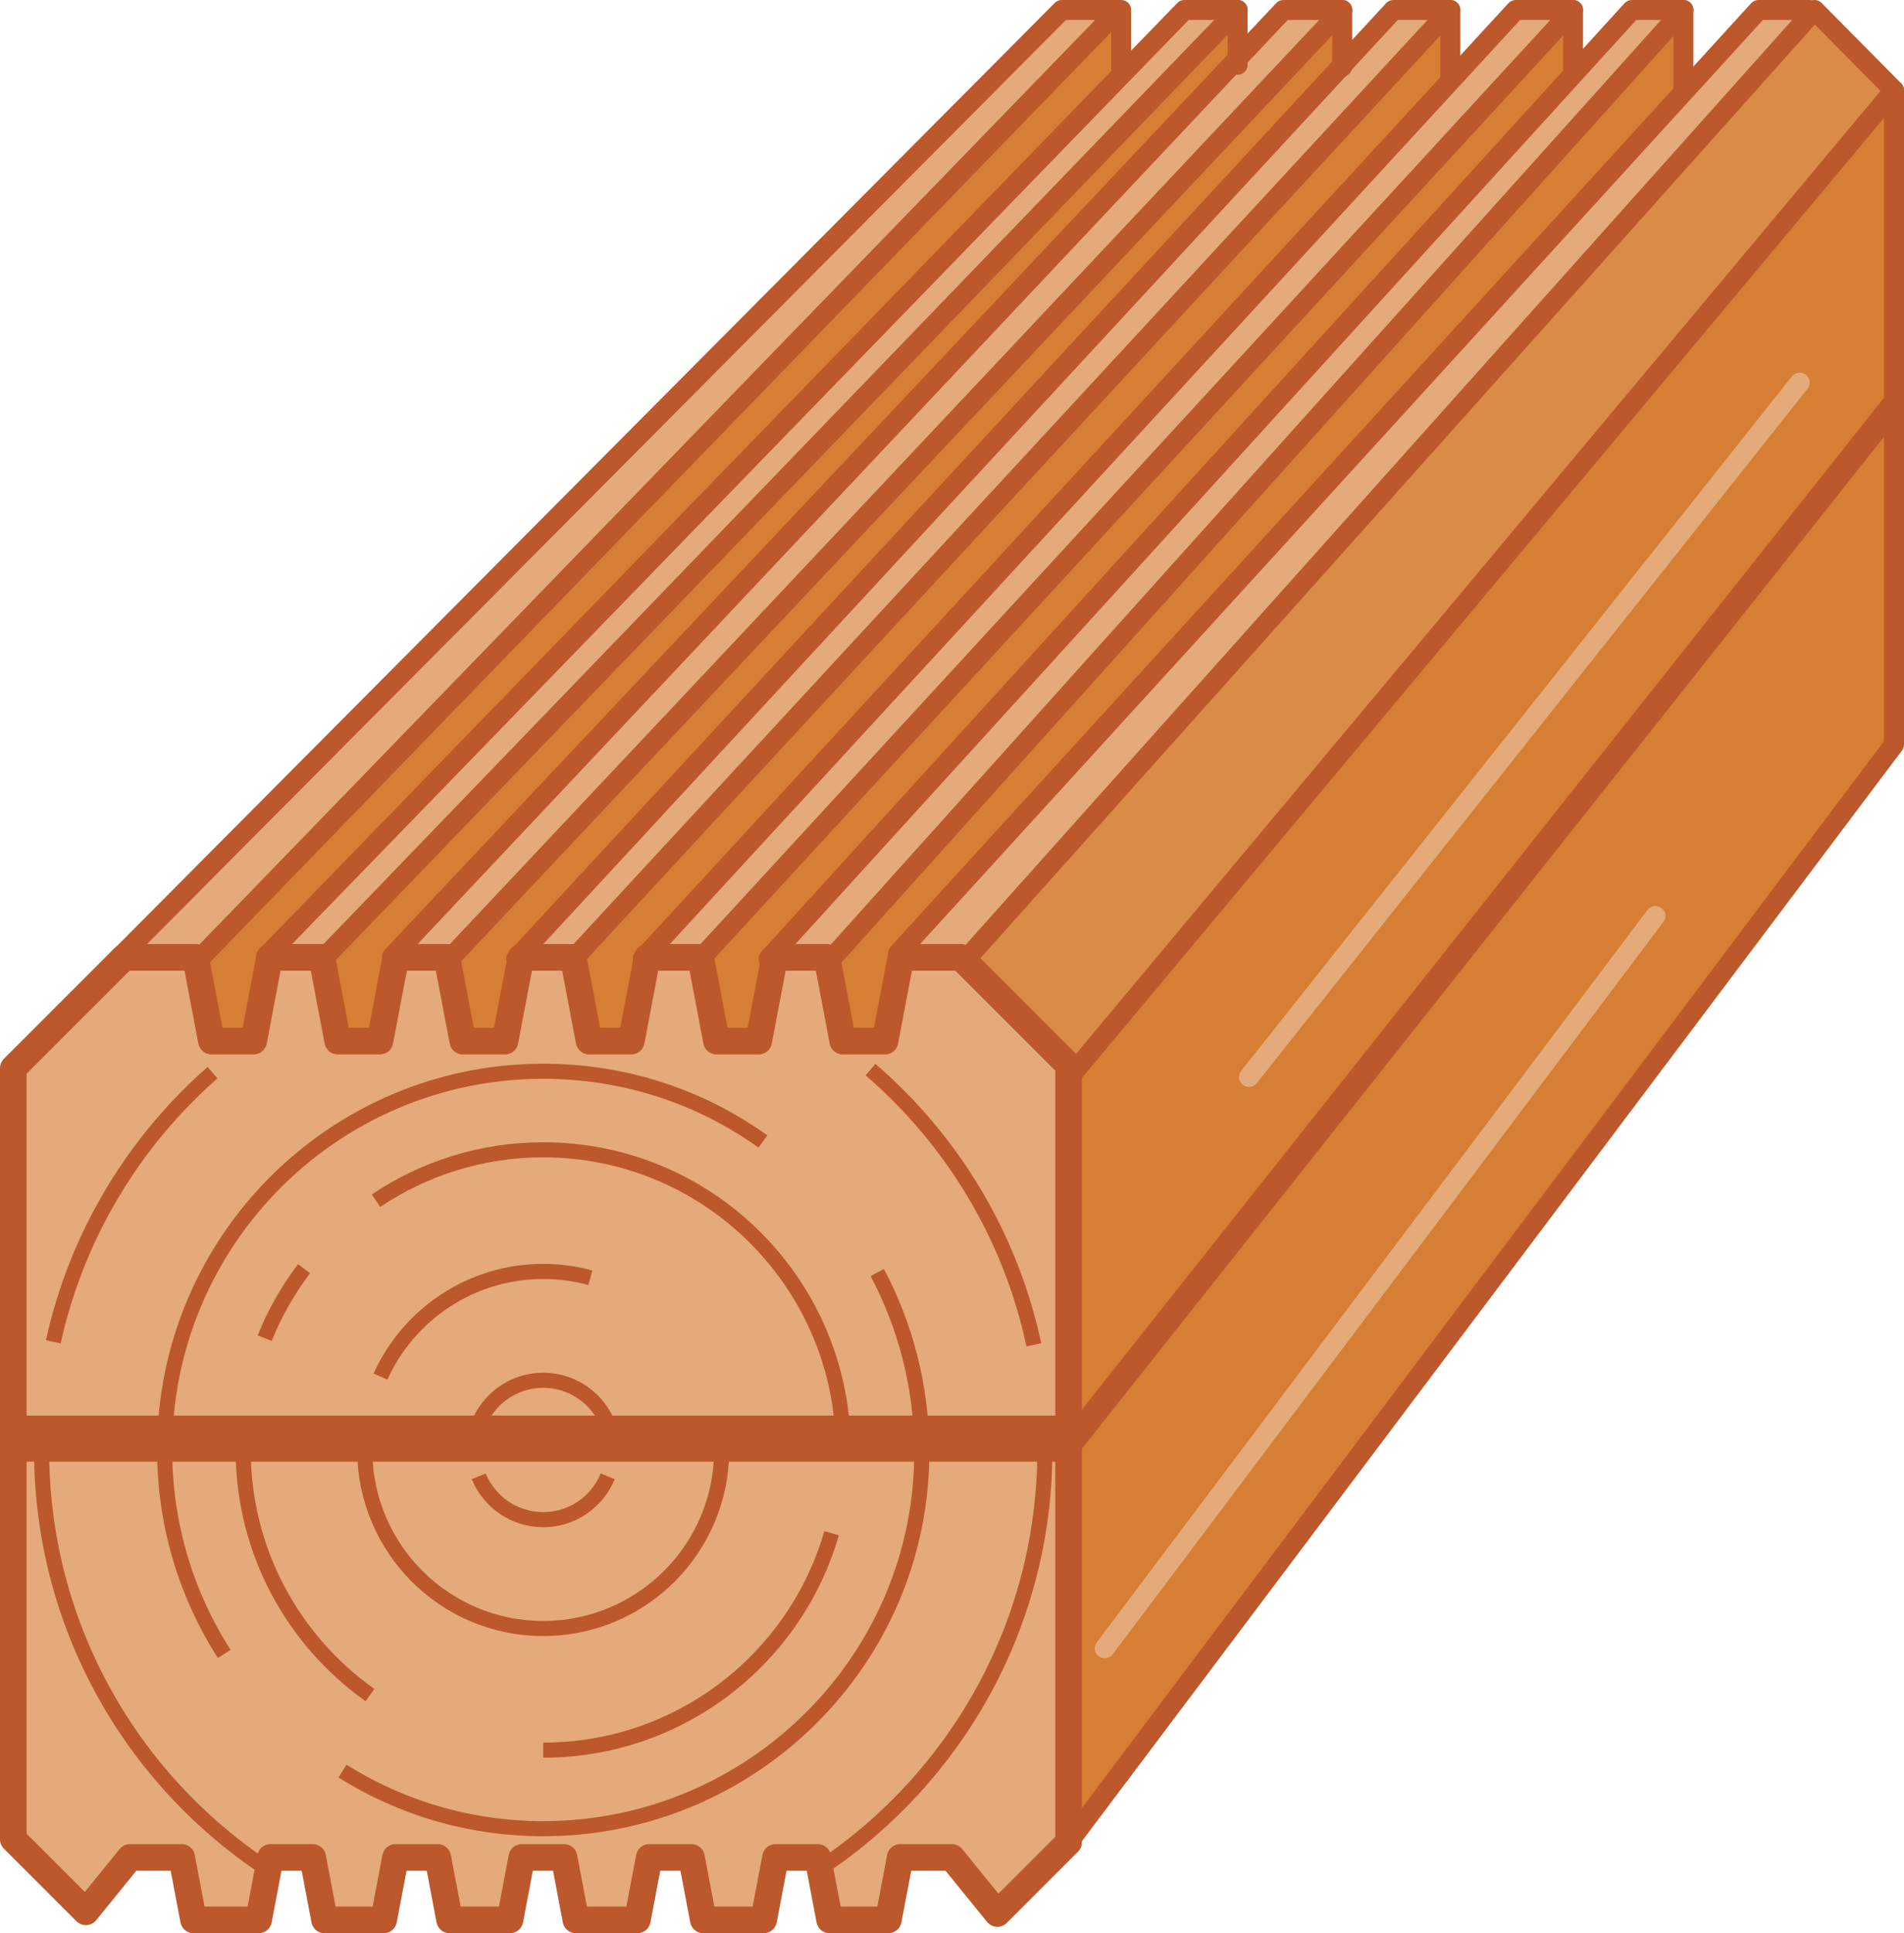 <?xml version="1.0" encoding="utf-8"?>
<!-- Generator: Adobe Illustrator 22.0.1, SVG Export Plug-In . SVG Version: 6.00 Build 0)  -->
<svg version="1.1" id="Слой_1" xmlns="http://www.w3.org/2000/svg" xmlns:xlink="http://www.w3.org/1999/xlink" x="0px" y="0px"
	 viewBox="0 0 182.898 185.627" style="enable-background:new 0 0 182.898 185.627;" xml:space="preserve">
<style type="text/css">
	.st0{fill-rule:evenodd;clip-rule:evenodd;fill:#D67E33;}
	.st1{fill-rule:evenodd;clip-rule:evenodd;fill:#DA8B47;}
	.st2{fill-rule:evenodd;clip-rule:evenodd;fill:#E4AA79;}
	
		.st3{fill-rule:evenodd;clip-rule:evenodd;fill:none;stroke:#BC582C;stroke-width:1.917;stroke-linecap:round;stroke-linejoin:round;stroke-miterlimit:22.926;}
	
		.st4{fill-rule:evenodd;clip-rule:evenodd;fill:none;stroke:#E4AA79;stroke-width:1.917;stroke-linecap:round;stroke-linejoin:round;stroke-miterlimit:22.926;}
	.st5{fill-rule:evenodd;clip-rule:evenodd;fill:#BC582C;}
	.st6{fill-rule:evenodd;clip-rule:evenodd;fill:#E1C7A4;stroke:#BC582C;stroke-width:1.449;stroke-miterlimit:22.926;}
	
		.st7{fill-rule:evenodd;clip-rule:evenodd;fill:#E4AA79;stroke:#BC582C;stroke-width:2.556;stroke-linecap:round;stroke-linejoin:round;stroke-miterlimit:22.926;}
	.st8{fill-rule:evenodd;clip-rule:evenodd;fill:none;stroke:#BC582C;stroke-width:1.449;stroke-miterlimit:22.926;}
	.st9{fill-rule:evenodd;clip-rule:evenodd;fill:#BC582C;stroke:#BC582C;stroke-width:1.449;stroke-miterlimit:22.926;}
</style>
<g>
	<g>
		<g>
			<polygon class="st0" points="161.708,0.962 161.71,0.96 161.708,0.96 156.755,0.96 
				150.072,8.302 151.531,2.014 151.107,0.962 151.108,0.96 151.107,0.96 
				145.904,0.96 139.876,7.485 139.316,0.962 139.318,0.96 139.316,0.96 
				134.205,0.96 129.775,5.73 128.937,0.962 128.938,0.96 128.937,0.96 
				123.826,0.96 118.887,6.17 118.887,0.962 118.888,0.96 118.887,0.96 
				113.777,0.96 106.663,8.011 107.463,0.96 101.997,0.96 11.314,92.116 
				11.734,92.116 11.925,91.926 18.784,91.926 18.821,92.121 19.102,92.121 
				19.05,93.326 20.309,99.964 20.729,99.964 23.949,99.964 24.368,99.964 
				25.893,91.926 30.915,91.926 32.441,99.964 32.86,99.964 36.08,99.964 
				36.499,99.964 38.025,91.926 42.929,91.926 44.454,99.964 44.873,99.964 
				48.094,99.964 48.513,99.964 50.038,91.926 55.06,91.926 56.586,99.964 
				57.005,99.964 60.225,99.964 60.645,99.964 62.17,91.926 67.301,91.926 
				68.826,99.964 69.245,99.964 72.465,99.964 72.884,99.964 74.409,91.926 
				79.431,91.926 80.957,99.964 81.376,99.964 84.596,99.964 85.016,99.964 
				86.541,91.926 92.498,91.87 92.498,91.87 162.73,13.667 174.058,0.96 
				168.92,0.96 162.259,8.259 161.708,1.927 			"/>
			<polygon class="st0" points="102.646,176.898 181.939,71.487 181.939,8.675 103.139,102.949 			
				"/>
			<path class="st1" d="M102.646,102.275L92.543,92.024l81.76-91.065l7.635,7.715
				L102.646,102.275L102.646,102.275z M181.939,8.675l-78.8,94.274L181.939,8.675z"/>
			<g>
				<polygon class="st2" points="86.275,91.535 168.92,0.96 173.813,0.961 92.296,91.926 				"/>
				<polygon class="st2" points="79.877,92.055 161.71,0.96 156.755,0.96 73.832,92.055 				"/>
				<polygon class="st2" points="49.581,92.055 133.852,0.96 139.318,0.96 55.104,92.055 				"/>
				<path class="st2" d="M43.15,92.121l85.788-91.161h-5.653L37.663,91.853
					c1.61-0.004,3.342,0.073,5.266,0.073l0.037,0.196L43.15,92.121z"/>
				<polygon class="st2" points="67.302,92.055 151.108,0.96 145.602,0.96 61.747,92.055 				"/>
				<polygon class="st2" points="30.989,92.121 118.888,0.96 113.777,0.96 25.56,91.85 
					27.081,91.926 30.916,91.926 30.953,92.119 				"/>
				<polygon class="st2" points="19.102,92.121 107.463,0.96 101.997,0.96 11.314,92.116 
					11.734,92.116 11.925,91.926 18.784,91.926 18.821,92.121 				"/>
			</g>
		</g>
		<g>
			<polyline class="st3" points="102.646,176.897 181.939,71.486 181.939,8.674 103.139,102.948 
							"/>
			<polyline class="st3" points="92.791,92.121 174.303,0.959 181.939,8.674 			"/>
			<polyline class="st3" points="86.275,91.535 168.92,0.959 173.813,0.96 			"/>
			<polygon class="st3" points="79.877,92.054 161.71,0.959 156.755,0.959 73.832,92.054 			"/>
			<polygon class="st3" points="30.989,92.121 118.888,0.959 113.777,0.959 25.56,91.849 
				27.081,91.925 30.916,91.925 30.953,92.119 			"/>
			<polygon class="st3" points="19.102,92.121 107.463,0.959 101.997,0.959 11.314,92.116 
				11.734,92.116 11.925,91.925 18.784,91.925 18.821,92.121 			"/>
			<line class="st3" x1="107.699" y1="0.959" x2="107.699" y2="7.049"/>
			<line class="st3" x1="118.887" y1="0.959" x2="118.887" y2="6.216"/>
			<line class="st3" x1="128.937" y1="0.959" x2="128.937" y2="6.408"/>
			<line class="st3" x1="139.316" y1="0.959" x2="139.316" y2="7.609"/>
			<line class="st3" x1="161.708" y1="0.959" x2="161.708" y2="8.385"/>
			<line class="st3" x1="151.107" y1="0.959" x2="151.107" y2="6.887"/>
			<polygon class="st3" points="49.581,92.055 133.852,0.96 139.318,0.96 55.104,92.055 			"/>
			<path class="st3" d="M43.15,92.121l85.788-91.161h-5.653L37.663,91.853
				c1.61-0.004,3.342,0.073,5.266,0.073l0.037,0.196L43.15,92.121z"/>
			<polygon class="st3" points="67.302,92.055 151.108,0.96 145.602,0.96 61.747,92.055 			"/>
		</g>
		<line class="st4" x1="106.121" y1="158.27" x2="159.021" y2="87.945"/>
		<line class="st4" x1="119.979" y1="103.411" x2="172.88" y2="36.735"/>
	</g>
	<path class="st5" d="M103.879,139.16c-0.4,0.504-1.135,0.587-1.638,0.187
		c-0.504-0.399-0.587-1.134-0.187-1.638l79-99.616
		c0.43-0.542,0.577,0.641,0.853,1.397c0.158,0.437,1.099-0.106,0.257,0.955
		L103.879,139.16z"/>
	<g>
		<path class="st6" d="M11.925,91.925h6.859l1.525,8.039h0.42h3.22h0.419l1.525-8.039
			h5.023l1.525,8.039h0.419h3.221h0.419l1.525-8.039h4.904l1.525,8.039h0.42
			h3.22h0.419l1.526-8.039h5.022l1.525,8.039h0.419h3.22h0.419l1.525-8.039
			h5.131l1.526,8.039h0.419h3.22h0.419l1.526-8.039h5.022l1.526,8.039h0.419
			h3.22h0.419l1.526-8.039h5.755l10.35,10.349v74.624l-6.836,6.836l-4.373-5.384
			c-1.655,0-3.309,0-4.964,0l-1.138,5.998h-5.641l-1.139-5.998h-0.419h-3.22h-0.419
			l-1.139,5.998h-5.797l-1.138-5.998H66.004h-3.22h-0.419l-1.139,5.998h-5.905
			l-1.138-5.998h-0.419h-3.22h-0.419l-1.138,5.998h-5.797l-1.138-5.998h-0.419
			H38.412h-0.419l-1.138,5.998h-5.679l-1.138-5.998h-0.419h-3.22h-0.419l-1.138,5.998
			h-6.251l-1.139-5.998c-1.655,0-3.31,0-4.965,0l-4.239,5.221l-6.97-6.97v-74.031
			L11.925,91.925z"/>
		<path class="st7" d="M11.925,91.925h6.859l1.525,8.039h0.42h3.22h0.419l1.525-8.039
			h5.023l1.525,8.039h0.419h3.221h0.419l1.525-8.039h4.904l1.525,8.039h0.42
			h3.22h0.419l1.526-8.039h5.022l1.525,8.039h0.419h3.22h0.419l1.525-8.039
			h5.131l1.526,8.039h0.419h3.22h0.419l1.526-8.039h5.022l1.526,8.039h0.419
			h3.22h0.419l1.526-8.039h5.755l10.35,10.349v74.624l-6.836,6.836l-4.373-5.384
			c-1.655,0-3.309,0-4.964,0l-1.138,5.998h-5.641l-1.139-5.998h-0.419h-3.22h-0.419
			l-1.139,5.998h-5.797l-1.138-5.998H66.004h-3.22h-0.419l-1.139,5.998h-5.905
			l-1.138-5.998h-0.419h-3.22h-0.419l-1.138,5.998h-5.797l-1.138-5.998h-0.419
			H38.412h-0.419l-1.138,5.998h-5.679l-1.138-5.998h-0.419h-3.22h-0.419l-1.138,5.998
			h-6.251l-1.139-5.998c-1.655,0-3.31,0-4.965,0l-4.239,5.221l-6.97-6.97v-74.031
			L11.925,91.925z"/>
		<path class="st8" d="M52.182,132.536c3.122,0,5.745,2.141,6.482,5.034H45.699
			C46.436,134.676,49.059,132.536,52.182,132.536L52.182,132.536z M58.376,141.755
			c-0.998,2.44-3.395,4.16-6.194,4.16c-2.799,0-5.197-1.719-6.194-4.16"/>
		<path class="st8" d="M69.315,138.669c0.007,0.184,0.009,0.369,0.009,0.556
			c0,9.467-7.676,17.142-17.142,17.142c-9.467,0-17.142-7.675-17.142-17.142
			c0-0.186,0.004-0.371,0.009-0.556 M36.551,132.178
			c2.688-5.953,8.676-10.096,15.631-10.096c1.566,0,3.088,0.211,4.528,0.604"/>
		<path class="st8" d="M36.12,115.29c4.584-3.082,10.116-4.887,16.062-4.887
			c15.719,0,28.498,12.586,28.814,28.23 M79.881,147.216
			c-3.464,12.03-14.553,20.832-27.698,20.832 M35.541,162.759
			c-7.366-5.216-12.182-13.816-12.182-23.534c0-0.724,0.027-1.442,0.08-2.153
			 M25.426,128.489c0.964-2.402,2.243-4.644,3.784-6.674"/>
		<path class="st8" d="M84.269,122.188c2.693,5.074,4.245,10.88,4.278,17.037
			c0.117,20.078-16.281,36.364-36.364,36.364c-7.083,0-13.697-2.025-19.282-5.527
			 M21.535,158.81c-3.614-5.648-5.718-12.374-5.718-19.585
			c0-20.082,16.282-36.364,36.365-36.364c7.867,0,15.166,2.481,21.103,6.746"/>
		<path class="st8" d="M83.622,102.705c7.822,6.736,13.455,15.951,15.688,26.422
			 M100.346,137.71c0.016,0.503,0.024,1.007,0.024,1.515
			c0,16.725-8.528,31.461-21.466,40.105 M25.648,179.456
			c-13.048-8.615-21.653-23.423-21.653-40.231c0-0.602,0.013-1.201,0.034-1.799
			 M5.119,128.843c2.243-10.203,7.72-19.196,15.294-25.847"/>
		<rect x="1.278" y="136.648" class="st9" width="101.369" height="2.979"/>
	</g>
</g>
</svg>
